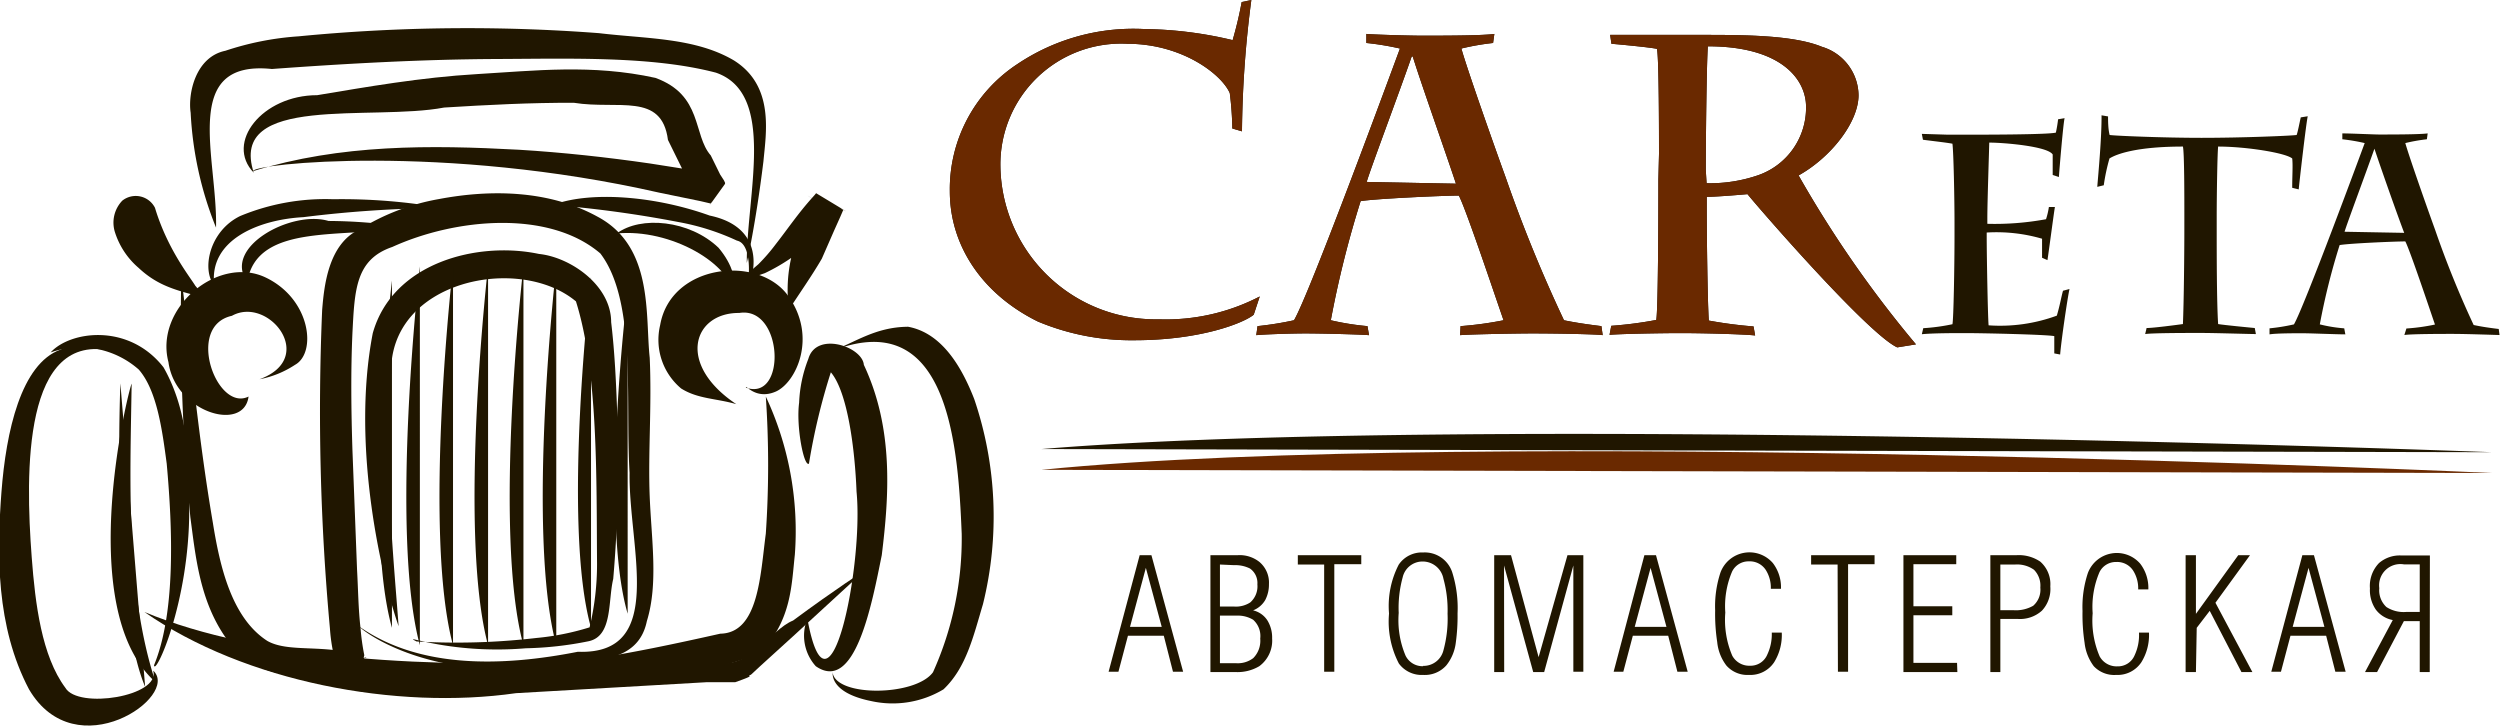 <svg xmlns="http://www.w3.org/2000/svg" viewBox="0 0 157.61 45.74"><defs><style>.cls-1{fill:#201600}.cls-2{fill:#6a2900}</style></defs><g id="Слой_2" data-name="Слой 2"><g id="Layer_1" data-name="Layer 1"><path class="cls-1" d="M13.62 14.35c.1-4.44-2.27-10.6 3.52-10 4.65-.34 9.49-.61 14.18-.63s9.8-.19 13.81.86c3.84 1.32 1.93 7.7 1.95 12 0 0 .56-2.41 1.05-6.41.17-1.83.69-4.76-1.86-6.36-2.44-1.44-5.5-1.36-8.51-1.72a109.86 109.86 0 00-18.93.2 18.45 18.45 0 00-4.62.91c-1.89.39-2.37 2.71-2.19 3.91a22.22 22.22 0 001.6 7.24z"/><path class="cls-1" d="M16 10.89c-1.64-5 7.44-3.24 12-4.11 2.74-.17 5.47-.31 8.18-.3 2.8.45 5.54-.68 5.93 2.34l.93 1.89.49.93.25.47.12.23.07.12c-1 1.37 1.35-1.84 1.1-1.51L41 10.31c-2.75-.4-5.51-.7-8.29-.87-5.55-.3-11.22-.36-16.76 1.35 0-.47 12-1.74 25.63 1.36l2.58.53.64.15c.4-.55-.86 1.23.91-1.24v-.07l-.07-.15-.24-.37-.59-1.2c-1.14-1.3-.49-3.8-3.49-4.89-4-.88-7.62-.45-11.22-.24S23.13 5.48 20 6c-3.47 0-5.83 3-4 4.89zM9.66 42.28c.47 1.62-4.75 2.45-5.54 1.08-1.49-2-1.9-5.29-2.12-8.22-.41-5.39-.55-14.34 5.12-13 0 .18-.92-1.31-3.3-.1-2.49.89-3.44 5.15-3.73 9s-.35 8.46 1.74 12.42c2.96 5.03 9.56.41 7.83-1.18z"/><path class="cls-1" d="M3.19 22.22a5.58 5.58 0 015.56 1.08c1.15 1.32 1.48 3.83 1.76 5.93.38 4.19.56 9.41-.8 12.71.06.73 2.22-3.92 2.22-9.78 0-2.9 0-6.15-1.62-9-2.19-2.81-5.89-2.3-7.12-.94zm4.4 1.95S7 38.21 9.15 43.3"/><path class="cls-1" d="M9.8 43c-1.88-5.79-1.6-12.5-1.5-18.8-.01-.32-3.8 14.07 1.5 18.8zm1.63-25.56A128.19 128.19 0 0012 32.6c.33 2.46.58 5.26 2.25 7.63 1.84 3 5.63 2.21 7.46 2.73l.43.08h.18c.62 1.26-.81-1.7-.66-1.41a.62.62 0 01.31-.31c1.88.14.8.3 1 0a14 14 0 01-.24-1.72c-.14-1.19-.15-2.45-.22-3.68l-.29-7.52c-.08-2.49-.11-5 0-7.43.14-2.71.2-4.61 2.51-5.4 4-1.82 9.88-2.36 13.12.41 2.28 3 1.57 9.15 1.84 13.83-.06 4.75 2.35 11.49-3.26 11.28-4.71.93-9.94 1.09-13.75-1.57-.17-.06 4 3.61 12.6 2.47 1.93-.45 4.93-.06 5.5-2.83.73-2.37.29-5.12.18-7.86s.14-5.71 0-8.75c-.29-2.68.26-7-3.29-8.89-3.02-1.66-6.67-1.74-10-1.11a14.11 14.11 0 00-5 1.91c-2 .92-2.24 3.65-2.36 5.08a150 150 0 00.49 20.08 11.08 11.08 0 00.5 2.63c.17 0 0 1.31 1.73.69l.31-.36c-.23-.57.65 1-.51-1.33h-.08l-.31-.06L21.2 41c-1.68-.22-3.29 0-4.34-.59-2.26-1.45-3-4.71-3.44-7.45-.97-5.7-1.42-10.96-1.99-15.52zm34.99 8.04c-3.81-2.54-2.71-5.78.19-5.75 2.77-.45 3 5.6.42 4.71-.06-.26.59.8 1.87.25s2.66-3.45.78-6.05-7.39-2-8.06 1.85a4 4 0 001.32 4c1.06.67 2.21.62 3.48.99z"/><path class="cls-1" d="M15.67 25c-2 1-4-4.44-1.05-5.09 2.3-1.28 5.43 2.66 1.74 4A6.16 6.16 0 0018.6 23c1.37-.75 1-4.12-1.82-5.49-3-1.47-7.06 1.9-6.16 5.32.43 3.17 4.76 4.45 5.05 2.17zM51 29.23a39.91 39.91 0 011.38-5.76C53.45 24.73 53.9 28.38 54 31c.46 4.69-1.75 15.41-3.1 8a2.87 2.87 0 00.53 3c2.48 1.72 3.53-3.89 4.16-7 .47-3.8.75-8-1.13-12-.09-1.14-3-2.14-3.5-.37a8.43 8.43 0 00-.58 2.76c-.2 1.49.3 4.07.62 3.84z"/><path class="cls-1" d="M52.23 22.22c7.58-3.19 8.17 5.84 8.4 11.44a20.52 20.52 0 01-1.81 8.72c-1.11 1.53-6.16 1.57-6.33 0 .08-.21-.49 1.23 2.44 1.82a6.23 6.23 0 004.55-.74c1.44-1.36 1.89-3.37 2.49-5.37a23 23 0 00-.55-12.93c-.76-1.95-2-4.16-4.17-4.56-2.11.02-3.34 1-5.02 1.62zm-2.49-2.7c.69-1.07 1.43-2.11 2.07-3.21l.77-1.76.39-.87.19-.44c-.76-.47 1.71 1-1.71-1.06l-.08.1-.16.18c-.9 1-1.57 2-2.3 2.93a11.68 11.68 0 01-1.1 1.27l-.57.49-.14.12-.07.07 1.23 1.64.46-.73a3.64 3.64 0 01-.58.58l-1-1.32h.19l.25-.07.64-.22a12 12 0 003.34-2.36l.86-.76.41-.39.1-.09v-.05c.36.22-3.1-1.91-1.64-1l-.14.26a10.67 10.67 0 00-.89 2.17 9.18 9.18 0 00-.52 4.52zm-36.8-.74c-1.58-2-3.68-4-3.79-4.84C7 13.66 11 17.6 12.36 18.17c.17-.08-1.67-2-2.59-5.07a1.36 1.36 0 00-2.06-.45 2 2 0 00-.46 2 4.92 4.92 0 001.49 2.24c1.26 1.18 2.48 1.44 4.2 1.89zm.57-.78c-.37-2.87 2.79-4.16 5.62-4.31a75.16 75.16 0 018.74-.58 36.47 36.47 0 00-6.87-.55 14 14 0 00-5.86 1.06c-1.95.95-2.44 3.38-1.63 4.38z"/><path class="cls-1" d="M15.59 17.78c.6-3.83 6.3-2.68 9.86-3.48a33 33 0 00-4.74-.37c-2.33-.7-6.71 1.66-5.12 3.85zm19.26-4.86A72.7 72.7 0 0142.78 14a15.1 15.1 0 013.68 1.17c.92.19.8 2.25.66 2.74-.23 1 2.06-3.39-2.38-4.32-3.3-1.19-7.41-1.59-9.89-.67z"/><path class="cls-1" d="M38.88 14.72c3.37-.33 7.31 1.91 7.42 4.06-.29.82.82-1-1-3.16-1.83-1.75-4.91-2.03-6.42-.9zM9.1 38.58C15.45 43 25 44.78 32.53 43.7l12-.69h1.82c1.52-.54.58-.29 1-.48l.55-.51 2.2-2 4.42-4.06S52.73 37.1 50 39.12c-1.47.59-2.74 3.17-5 2.63-2.23-.06-4.68-.1-7.23-.1-10.4.53-21.43-.04-28.67-3.07z"/><path class="cls-1" d="M25.13 39.48c-.24-3.39-1-10.87-.47-15.94-.13-5.85 8.05-7.54 11.65-4.54 1.4 4.43 1.29 11.12 1.33 16.55a17.06 17.06 0 01-.47 4 16.3 16.3 0 01-3.35.67 43.6 43.6 0 01-7.56.22c-1.11-.57 2 .84 6.89.43a22 22 0 003.94-.44c1.55-.31 1.23-2.53 1.57-3.93a84.86 84.86 0 00.25-10.5c-.07-1.86-.15-3.75-.38-5.69 0-2.34-2.59-4.1-4.55-4.3-3.87-.82-9.23.54-10.48 5-1.41 7.29.66 15.71 1.63 18.47z"/><path class="cls-1" d="M48.28 25a63.89 63.89 0 010 8.64c-.35 2.65-.46 6.27-2.87 6.31-5.53 1.24-11.6 2.49-17 2.12-.22.18 5.93 1.46 13.52.42 2-.36 3.56-.19 6.09-1.43 1.87-2 1.88-4.15 2.09-6.09A20 20 0 0048.28 25z"/><path class="cls-2" d="M65.66 29.62l91.47.2s-64.06-2.95-91.47-.2z"/><path class="cls-1" d="M65.66 28.31l91.47.2s-64.06-2.46-91.47-.2zM71.85 35h.74l2 7.35h-.64l-.58-2.27h-2.26l-.6 2.27h-.62zm-.61 4.52h2l-1-3.72zm6.67 2.85h-1.6V35h1.74a2 2 0 011.34.42 1.7 1.7 0 01.61 1.4 2.12 2.12 0 01-.23 1 1.52 1.52 0 01-.77.66 1.47 1.47 0 01.9.63 2.06 2.06 0 01.3 1.14 2 2 0 01-.81 1.75 2.68 2.68 0 01-1.48.37zm-1-6.78v2.65h.91a1.65 1.65 0 001-.26 1.35 1.35 0 00.45-1.14 1.11 1.11 0 00-.47-1 2.07 2.07 0 00-1-.21zm0 3.22v3h1a1.61 1.61 0 001.1-.32 1.55 1.55 0 00.44-1.23 1.37 1.37 0 00-.45-1.19 1.87 1.87 0 00-1-.26zm6.57-3.22h-1.66V35h4v.57h-1.7v6.78h-.64zm6.24 6.96a1.78 1.78 0 01-1.53-.72 5.73 5.73 0 01-.62-3.15 5.67 5.67 0 01.61-3.08 1.76 1.76 0 011.54-.77 1.82 1.82 0 011.84 1.27 7.51 7.51 0 01.33 2.58 12.19 12.19 0 01-.11 1.83 2.83 2.83 0 01-.6 1.44 1.81 1.81 0 01-1.46.6zm0-.57A1.29 1.29 0 0091 41a7.59 7.59 0 00.26-2.31 7.42 7.42 0 00-.26-2.2 1.33 1.33 0 00-1.3-1.09 1.28 1.28 0 00-1.27 1 7.27 7.27 0 00-.25 2.24 5.74 5.74 0 00.43 2.69 1.19 1.19 0 001.11.67zm5.11.39h-.63V35h1.06L97 41.43 98.82 35h1v7.35h-.63v-6.7l-1.84 6.72h-.69l-1.84-6.72zm8.84-7.37h.73l2 7.35h-.65l-.58-2.27h-2.23l-.6 2.27h-.61zm-.61 4.52h2l-1-3.72zm8.64.36h.63a3.26 3.26 0 01-.48 1.87 1.8 1.8 0 01-1.59.8 1.77 1.77 0 01-1.42-.59 2.9 2.9 0 01-.58-1.48 11.75 11.75 0 01-.13-2 6.79 6.79 0 01.34-2.4 1.95 1.95 0 013.3-.58 2.51 2.51 0 01.51 1.62h-.64a2.09 2.09 0 00-.32-1.19 1.2 1.2 0 00-1.06-.54 1.15 1.15 0 00-1.06.64 5.56 5.56 0 00-.43 2.59 5.73 5.73 0 00.44 2.72 1.22 1.22 0 001.12.63 1.14 1.14 0 001.09-.71 3 3 0 00.28-1.38zm4.15-4.29h-1.67V35h4v.57h-1.67v6.78h-.64zm7.55 6.78H120V35h3.33v.57h-2.7v2.65h2.45v.57h-2.45v3h2.75zm2.71 0h-.63V35h1.67a2.41 2.41 0 011.48.41 1.89 1.89 0 01.63 1.56 2 2 0 01-.53 1.53 2.06 2.06 0 01-1.52.52h-1.1zm0-6.78v2.88h.83a2.2 2.2 0 001.24-.28 1.34 1.34 0 00.45-1.15 1.42 1.42 0 00-.4-1.12 1.84 1.84 0 00-1.19-.33zm8.74 4.29h.63a3.26 3.26 0 01-.48 1.87 1.8 1.8 0 01-1.59.8A1.77 1.77 0 01132 42a3 3 0 01-.58-1.48 11.75 11.75 0 01-.13-2 6.79 6.79 0 01.34-2.4 1.95 1.95 0 013.3-.58 2.51 2.51 0 01.51 1.62h-.64a2.09 2.09 0 00-.32-1.19 1.2 1.2 0 00-1.06-.54 1.15 1.15 0 00-1.06.64 5.56 5.56 0 00-.43 2.59 5.73 5.73 0 00.44 2.72 1.22 1.22 0 001.12.63 1.14 1.14 0 001.09-.71 3 3 0 00.27-1.42zm3.59 2.49h-.65V35h.65v3.7l2.67-3.7h.74l-2.18 3 2.33 4.37h-.69l-2-3.86-.82 1.07zm6.71-7.37h.73l2 7.35h-.65l-.58-2.27h-2.25l-.6 2.27h-.61zm-.61 4.52h2l-1-3.72zm8.64 2.85h-.63v-3.21h-1l-1.69 3.21h-.76l1.75-3.28a1.73 1.73 0 01-1.07-.66 2.16 2.16 0 01-.37-1.33 2.08 2.08 0 01.57-1.6 2 2 0 011.42-.48h1.79zm-.63-3.79v-3h-1a1.34 1.34 0 00-1.55 1.5 1.44 1.44 0 00.45 1.19 2 2 0 001.24.31z"/><path d="M77.69 8.1a20 20 0 00-.16-2.23c-.51-1.18-3-3.11-6.46-3.11a7.61 7.61 0 00-8 7.72 9.79 9.79 0 0010 9.65 12.81 12.81 0 006.35-1.44l-.38 1.15c-.61.51-3.32 1.61-7.53 1.61a15.23 15.23 0 01-6.08-1.18c-3.49-1.72-5.55-4.77-5.55-8.21a9.43 9.43 0 014.23-8 13.12 13.12 0 018-2.23 25 25 0 015.6.7 24.28 24.28 0 00.57-2.4l.61-.13a67.53 67.53 0 00-.59 8.28zm14.39 12.46a22.15 22.15 0 002.71-.37c-.49-1.4-2.39-7.08-2.82-7.86-.94 0-5.2.19-6.19.35a64.13 64.13 0 00-1.88 7.51 16.39 16.39 0 002.31.37l.1.57c-.83-.06-3.27-.11-4-.11s-2.5.05-3.11.11l.08-.57a20.82 20.82 0 002.3-.37c1-1.69 6.3-16.11 6.68-17.13a17.69 17.69 0 00-2.12-.35v-.57c.81.06 3 .11 3.49.11 1.12 0 3.8 0 4.58-.11l-.08.57a15.47 15.47 0 00-2 .35c.33 1.18 1.8 5.38 2.82 8.2a91.17 91.17 0 003.65 8.93c.77.16 1.55.27 2.36.37l.08.57c-.33-.06-3-.11-4.45-.11-.78 0-3.81.05-4.54.11zm-3-17H89c-.83 2.39-2.57 7-2.84 7.91l5.63.11c-.6-1.82-2.29-6.58-2.74-8.07zm15.51 6.15c0-1 0-6.12-.13-6.63-.46-.1-2.28-.27-2.87-.32l-.08-.56h5.79c2.55 0 5.74 0 7.56.75A3.23 3.23 0 01117.17 6c0 1.69-1.72 3.91-3.78 5.06a71.46 71.46 0 007.4 10.65l-1.18.19c-1.88-.86-9-9.09-9.44-9.66-1 .09-2.12.17-2.57.17v.69c0 1.75.05 5.87.13 7.11a28 28 0 002.82.37l.1.57c-.65-.08-3.38-.15-4.65-.15s-3.91.05-4.53.11l.11-.57a24.7 24.7 0 002.84-.37c.11-.78.13-6 .13-8.85zm3 1.84a9.31 9.31 0 003.27-.51 4.5 4.5 0 003-4.31c0-1.72-1.55-3.81-6.19-3.81-.08 1.1-.13 5.9-.13 7.8z" fill="#181a19"/><path class="cls-1" d="M123.22 14.06c0-1.61-.06-4.46-.13-5-.34-.07-1.43-.19-1.86-.25l-.07-.37 1.61.05h1.57c.58 0 4.78 0 5.27-.13a8.09 8.09 0 00.14-.84l.41-.07c-.09.38-.32 3.15-.36 3.71l-.39-.13V9.74c-.32-.52-3.08-.75-4-.75 0 .25-.12 3.71-.12 4.76v.36a17.78 17.78 0 003.7-.29 4.73 4.73 0 00.18-.77h.38c-.06.32-.38 2.77-.47 3.35l-.34-.15v-1.2a10.27 10.27 0 00-3.49-.39V15c0 1.09.07 5 .12 5.51a10.35 10.35 0 004.3-.61c.19-.63.28-1.18.39-1.57l.41-.11c-.12.52-.52 3.24-.59 4.13l-.37-.07v-1.09c-.51-.1-4.51-.19-5.63-.19-.61 0-2 0-2.72.07l.09-.38a12.42 12.42 0 001.84-.25c.07-.32.13-3.61.13-5.58zm14.49-.43c0-1.33 0-4-.09-4.39-2.86 0-4.15.45-4.63.75a12.25 12.25 0 00-.36 1.69l-.41.1c.07-.86.28-3.09.27-4.51l.41.07c0 .24 0 .79.1 1.17.29.05 3.37.18 5.79.18 2.59 0 5.69-.13 6-.18.08-.22.18-.77.26-1.11l.44-.07c-.1.41-.52 4.08-.57 4.61l-.41-.1c0-.72.05-1.45 0-1.85-.44-.36-2.93-.75-4.67-.75-.05.48-.09 3.1-.09 4.39v.8c0 1.58 0 4.6.09 6 .34.06 2 .22 2.31.25l.07.38c-.43 0-2.52-.07-3.51-.07-.8 0-3 0-3.47.07l.09-.38c.41 0 1.86-.19 2.29-.25.06-1.39.09-4.47.09-6zm14 7.08a12.4 12.4 0 001.8-.25c-.32-.93-1.59-4.72-1.87-5.24-.63 0-3.48.12-4.14.23a42.65 42.65 0 00-1.25 5 9.17 9.17 0 001.54.25l.07.38c-.56 0-2.18-.07-2.7-.07s-1.67 0-2.08.07v-.38a12.37 12.37 0 001.54-.25c.65-1.12 4.21-10.75 4.46-11.43a12.18 12.18 0 00-1.41-.24v-.37c.53 0 2 .07 2.32.07.76 0 2.55 0 3.06-.07l-.05.37a11 11 0 00-1.36.24c.22.78 1.2 3.59 1.88 5.47a61.45 61.45 0 002.43 6c.52.11 1 .18 1.58.25l.05.38c-.21 0-2-.07-3-.07-.52 0-2.54 0-3 .07zm-2-11.38c-.56 1.59-1.72 4.69-1.9 5.28l3.76.07c-.45-1.18-1.57-4.36-1.89-5.35zM24.3 39.58V17.69m.41 21.89V17.69s-1.85 15.31 0 21.89zm1.33 1.1V16.8m.43 23.88V16.8s-1.92 16.73 0 23.88zm1.66 0V16.8m.43 23.88V16.8s-1.92 16.73 0 23.88zm1.78 0V16.8m.43 23.88V16.8s-1.92 16.73 0 23.88zm1.78 0V16.8M33 40.68V16.8s-1.95 16.73 0 23.88zm1.64 0V16.8m.43 23.88V16.8s-1.92 16.73 0 23.88zm1.78-1.1V17.47m.41 22.11V17.47s-1.85 15.53 0 22.11zm1.92-.89V18.35m.39 20.34V18.35s-1.78 14.25 0 20.34z"/><path class="cls-2" d="M77.69 8.1a20 20 0 00-.16-2.23c-.51-1.18-3-3.11-6.46-3.11a7.61 7.61 0 00-8 7.72 9.79 9.79 0 0010 9.65 12.81 12.81 0 006.35-1.44l-.38 1.15c-.61.51-3.32 1.61-7.53 1.61a15.23 15.23 0 01-6.08-1.18c-3.49-1.72-5.55-4.77-5.55-8.21a9.43 9.43 0 014.23-8 13.12 13.12 0 018-2.23 25 25 0 015.6.7 24.28 24.28 0 00.57-2.4l.61-.13a67.53 67.53 0 00-.59 8.28zm14.39 12.46a22.15 22.15 0 002.71-.37c-.49-1.4-2.39-7.08-2.82-7.86-.94 0-5.2.19-6.19.35a64.13 64.13 0 00-1.88 7.51 16.39 16.39 0 002.31.37l.1.57c-.83-.06-3.27-.11-4-.11s-2.5.05-3.11.11l.08-.57a20.82 20.82 0 002.3-.37c1-1.69 6.3-16.11 6.68-17.13a17.69 17.69 0 00-2.12-.35v-.57c.81.06 3 .11 3.49.11 1.12 0 3.8 0 4.58-.11l-.08.57a15.47 15.47 0 00-2 .35c.33 1.18 1.8 5.38 2.82 8.2a91.17 91.17 0 003.65 8.93c.77.16 1.55.27 2.36.37l.08.57c-.33-.06-3-.11-4.45-.11-.78 0-3.81.05-4.54.11zm-3-17H89c-.83 2.39-2.57 7-2.84 7.91l5.63.11c-.6-1.82-2.29-6.58-2.74-8.07zm15.51 6.15c0-1 0-6.12-.13-6.63-.46-.1-2.28-.27-2.87-.32l-.08-.56h5.79c2.55 0 5.74 0 7.56.75A3.23 3.23 0 01117.17 6c0 1.69-1.72 3.91-3.78 5.06a71.46 71.46 0 007.4 10.65l-1.18.19c-1.88-.86-9-9.09-9.44-9.66-1 .09-2.12.17-2.57.17v.69c0 1.75.05 5.87.13 7.11a28 28 0 002.82.37l.1.57c-.65-.08-3.38-.15-4.65-.15s-3.91.05-4.53.11l.11-.57a24.7 24.7 0 002.84-.37c.11-.78.13-6 .13-8.85zm3 1.84a9.31 9.31 0 003.27-.51 4.5 4.5 0 003-4.31c0-1.72-1.55-3.81-6.19-3.81-.08 1.1-.13 5.9-.13 7.8z"/></g></g></svg>